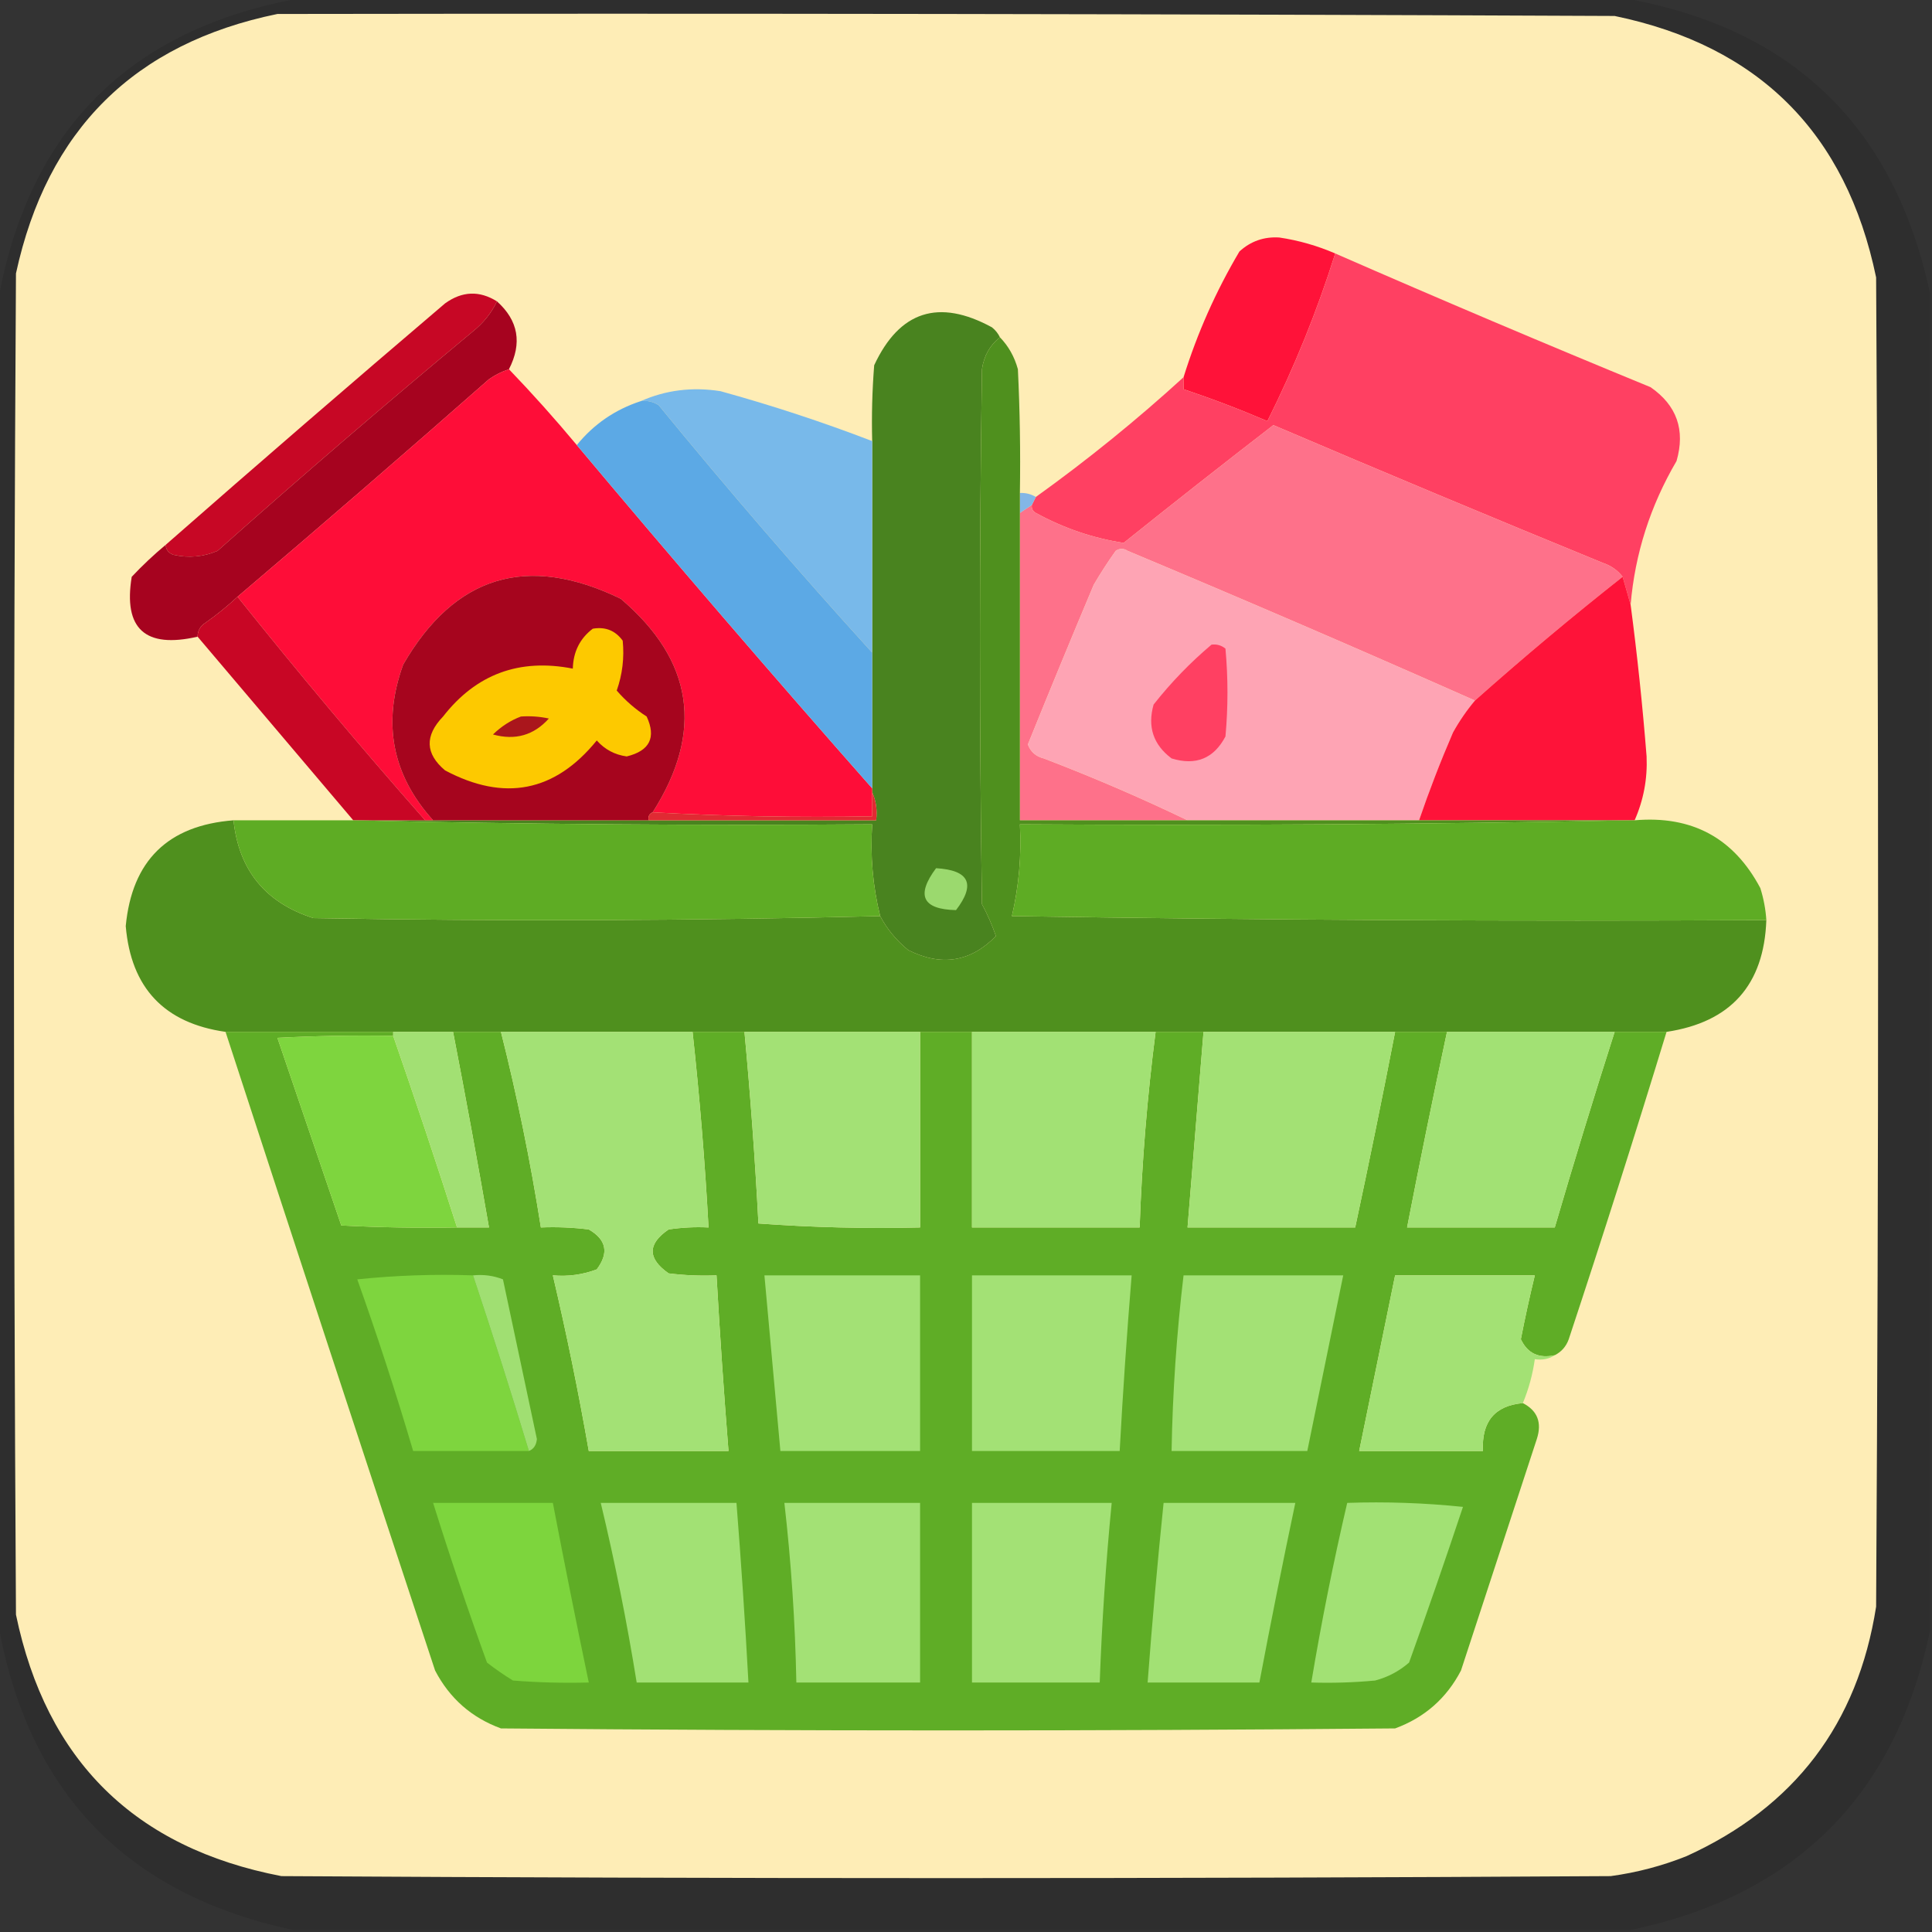 <?xml version="1.0" encoding="UTF-8"?>
<!DOCTYPE svg PUBLIC "-//W3C//DTD SVG 1.1//EN" "http://www.w3.org/Graphics/SVG/1.1/DTD/svg11.dtd">
<svg xmlns="http://www.w3.org/2000/svg" version="1.1" width="484px" height="484px" style="shape-rendering:geometricPrecision; text-rendering:geometricPrecision; image-rendering:optimizeQuality; fill-rule:evenodd; clip-rule:evenodd" xmlns:xlink="http://www.w3.org/1999/xlink">
<rect width="100%" height="100%" fill="#333333" stroke="none"/>
<g><path style="opacity:0.107" fill="#000000" d="M 75.5,-0.5 C 185.833,-0.5 296.167,-0.5 406.5,-0.5C 448.826,6.825 474.492,31.492 483.5,73.5C 483.5,185.167 483.5,296.833 483.5,408.5C 474.869,449.797 449.869,474.797 408.5,483.5C 296.833,483.5 185.167,483.5 73.5,483.5C 31.56,474.558 6.894,448.892 -0.5,406.5C -0.5,296.167 -0.5,185.833 -0.5,75.5C 7.165,32.502 32.498,7.169 75.5,-0.5 Z"/></g>
<g><path style="opacity:1" fill="#feedb6" d="M 69.5,3.5 C 181.167,3.333 292.834,3.5 404.5,4C 440.661,11.494 462.494,33.327 470,69.5C 470.667,180.5 470.667,291.5 470,402.5C 465.401,431.861 449.568,452.694 422.5,465C 416.37,467.449 410.037,469.116 403.5,470C 292.5,470.667 181.5,470.667 70.5,470C 33.773,462.94 11.607,441.107 4,404.5C 3.333,292.5 3.333,180.5 4,68.5C 11.8,32.533 33.633,10.866 69.5,3.5 Z"/></g>
<g><path style="opacity:1" fill="#ff1239" d="M 334.5,63.5 C 329.95,77.936 324.284,91.936 317.5,105.5C 310.589,102.542 303.589,99.875 296.5,97.5C 296.5,96.5 296.5,95.5 296.5,94.5C 299.944,83.445 304.611,72.945 310.5,63C 313.328,60.42 316.662,59.254 320.5,59.5C 325.334,60.222 330.001,61.556 334.5,63.5 Z"/></g>
<g><path style="opacity:1" fill="#ff4062" d="M 334.5,63.5 C 360.682,74.952 387.015,86.118 413.5,97C 420.077,101.559 422.243,107.726 420,115.5C 413.424,126.725 409.59,138.725 408.5,151.5C 407.833,149.167 407.167,146.833 406.5,144.5C 405.251,142.864 403.584,141.697 401.5,141C 373.874,129.684 346.374,118.184 319,106.5C 306.427,116.208 293.927,126.041 281.5,136C 273.832,134.832 266.498,132.332 259.5,128.5C 258.702,128.043 258.369,127.376 258.5,126.5C 258.833,125.833 259.167,125.167 259.5,124.5C 272.462,115.197 284.795,105.197 296.5,94.5C 296.5,95.5 296.5,96.5 296.5,97.5C 303.589,99.875 310.589,102.542 317.5,105.5C 324.284,91.936 329.95,77.936 334.5,63.5 Z"/></g>
<g><path style="opacity:1" fill="#c70725" d="M 124.5,75.5 C 123.118,78.394 121.118,80.894 118.5,83C 96.872,100.959 75.539,119.293 54.5,138C 50.961,139.504 47.295,139.837 43.5,139C 42.244,138.583 41.577,137.75 41.5,136.5C 64.641,116.198 87.974,96.032 111.5,76C 115.775,72.92 120.109,72.753 124.5,75.5 Z"/></g>
<g><path style="opacity:1" fill="#a6031f" d="M 124.5,75.5 C 129.855,80.299 130.855,85.966 127.5,92.5C 125.745,93.072 124.078,93.906 122.5,95C 101.628,113.376 80.628,131.543 59.5,149.5C 56.997,151.833 54.331,153.999 51.5,156C 50.177,156.816 49.511,157.983 49.5,159.5C 36.365,162.525 30.865,157.525 33,144.5C 35.703,141.629 38.536,138.962 41.5,136.5C 41.577,137.75 42.244,138.583 43.5,139C 47.295,139.837 50.961,139.504 54.5,138C 75.539,119.293 96.872,100.959 118.5,83C 121.118,80.894 123.118,78.394 124.5,75.5 Z"/></g>
<g><path style="opacity:1" fill="#49831f" d="M 250.5,84.5 C 247.988,86.478 246.488,89.145 246,92.5C 245.333,137.167 245.333,181.833 246,226.5C 247.37,229.05 248.537,231.717 249.5,234.5C 243.148,241.007 235.815,242.174 227.5,238C 224.519,235.536 222.186,232.703 220.5,229.5C 218.647,222.006 217.98,214.339 218.5,206.5C 174.997,206.832 131.663,206.499 88.5,205.5C 94.5,205.5 100.5,205.5 106.5,205.5C 107.167,205.5 107.833,205.5 108.5,205.5C 126.5,205.5 144.5,205.5 162.5,205.5C 181.5,205.5 200.5,205.5 219.5,205.5C 219.802,202.941 219.468,200.607 218.5,198.5C 218.5,198.167 218.5,197.833 218.5,197.5C 218.5,186.167 218.5,174.833 218.5,163.5C 218.5,145.833 218.5,128.167 218.5,110.5C 218.334,104.158 218.5,97.825 219,91.5C 225.335,77.905 235.168,74.739 248.5,82C 249.381,82.708 250.047,83.542 250.5,84.5 Z"/></g>
<g><path style="opacity:1" fill="#fe0d38" d="M 127.5,92.5 C 133.401,98.645 139.068,104.978 144.5,111.5C 168.822,140.487 193.489,169.153 218.5,197.5C 218.5,197.833 218.5,198.167 218.5,198.5C 218.5,200.5 218.5,202.5 218.5,204.5C 199.992,204.83 181.659,204.497 163.5,203.5C 176.376,183.288 173.709,165.455 155.5,150C 132.08,138.646 113.913,144.146 101,166.5C 95.714,181.107 98.214,194.107 108.5,205.5C 107.833,205.5 107.167,205.5 106.5,205.5C 90.35,187.173 74.683,168.506 59.5,149.5C 80.628,131.543 101.628,113.376 122.5,95C 124.078,93.906 125.745,93.072 127.5,92.5 Z"/></g>
<g><path style="opacity:1" fill="#78b9ea" d="M 218.5,110.5 C 218.5,128.167 218.5,145.833 218.5,163.5C 200.158,143.321 182.324,122.654 165,101.5C 163.644,100.62 162.144,100.286 160.5,100.5C 166.77,97.716 173.436,96.882 180.5,98C 193.381,101.553 206.048,105.719 218.5,110.5 Z"/></g>
<g><path style="opacity:1" fill="#5ca9e5" d="M 160.5,100.5 C 162.144,100.286 163.644,100.62 165,101.5C 182.324,122.654 200.158,143.321 218.5,163.5C 218.5,174.833 218.5,186.167 218.5,197.5C 193.489,169.153 168.822,140.487 144.5,111.5C 148.728,106.279 154.062,102.613 160.5,100.5 Z"/></g>
<g><path style="opacity:1" fill="#fe718a" d="M 406.5,144.5 C 393.874,154.457 381.541,164.79 369.5,175.5C 340.724,162.732 311.724,150.232 282.5,138C 281.5,137.333 280.5,137.333 279.5,138C 277.542,140.748 275.709,143.582 274,146.5C 268.398,159.81 262.898,173.143 257.5,186.5C 258.189,188.353 259.522,189.519 261.5,190C 273.807,194.704 285.807,199.871 297.5,205.5C 283.5,205.5 269.5,205.5 255.5,205.5C 255.5,179.833 255.5,154.167 255.5,128.5C 256.5,127.833 257.5,127.167 258.5,126.5C 258.369,127.376 258.702,128.043 259.5,128.5C 266.498,132.332 273.832,134.832 281.5,136C 293.927,126.041 306.427,116.208 319,106.5C 346.374,118.184 373.874,129.684 401.5,141C 403.584,141.697 405.251,142.864 406.5,144.5 Z"/></g>
<g><path style="opacity:1" fill="#83b6e6" d="M 255.5,123.5 C 256.959,123.433 258.292,123.766 259.5,124.5C 259.167,125.167 258.833,125.833 258.5,126.5C 257.5,127.167 256.5,127.833 255.5,128.5C 255.5,126.833 255.5,125.167 255.5,123.5 Z"/></g>
<g><path style="opacity:1" fill="#fea4b4" d="M 369.5,175.5 C 367.43,177.964 365.596,180.631 364,183.5C 360.869,190.754 358.036,198.087 355.5,205.5C 336.167,205.5 316.833,205.5 297.5,205.5C 285.807,199.871 273.807,194.704 261.5,190C 259.522,189.519 258.189,188.353 257.5,186.5C 262.898,173.143 268.398,159.81 274,146.5C 275.709,143.582 277.542,140.748 279.5,138C 280.5,137.333 281.5,137.333 282.5,138C 311.724,150.232 340.724,162.732 369.5,175.5 Z"/></g>
<g><path style="opacity:1" fill="#a6051e" d="M 163.5,203.5 C 162.662,203.842 162.328,204.508 162.5,205.5C 144.5,205.5 126.5,205.5 108.5,205.5C 98.214,194.107 95.714,181.107 101,166.5C 113.913,144.146 132.08,138.646 155.5,150C 173.709,165.455 176.376,183.288 163.5,203.5 Z"/></g>
<g><path style="opacity:1" fill="#fe1339" d="M 406.5,144.5 C 407.167,146.833 407.833,149.167 408.5,151.5C 410.161,164.126 411.495,176.792 412.5,189.5C 412.741,195.097 411.741,200.431 409.5,205.5C 409.167,205.5 408.833,205.5 408.5,205.5C 390.833,205.5 373.167,205.5 355.5,205.5C 358.036,198.087 360.869,190.754 364,183.5C 365.596,180.631 367.43,177.964 369.5,175.5C 381.541,164.79 393.874,154.457 406.5,144.5 Z"/></g>
<g><path style="opacity:1" fill="#c80625" d="M 59.5,149.5 C 74.683,168.506 90.35,187.173 106.5,205.5C 100.5,205.5 94.5,205.5 88.5,205.5C 75.5,190.167 62.5,174.833 49.5,159.5C 49.511,157.983 50.177,156.816 51.5,156C 54.331,153.999 56.997,151.833 59.5,149.5 Z"/></g>
<g><path style="opacity:1" fill="#fdc900" d="M 148.5,157.5 C 151.652,156.959 154.152,157.959 156,160.5C 156.424,164.788 155.924,168.955 154.5,173C 156.705,175.54 159.205,177.707 162,179.5C 164.435,184.761 162.768,188.094 157,189.5C 154.004,189.086 151.504,187.752 149.5,185.5C 139.03,198.391 126.363,200.891 111.5,193C 106.527,188.818 106.36,184.318 111,179.5C 119.275,168.879 130.109,164.879 143.5,167.5C 143.61,163.28 145.277,159.946 148.5,157.5 Z"/></g>
<g><path style="opacity:1" fill="#ff4062" d="M 303.5,161.5 C 304.822,161.33 305.989,161.663 307,162.5C 307.667,169.833 307.667,177.167 307,184.5C 304.081,190.025 299.581,191.858 293.5,190C 288.919,186.562 287.419,182.062 289,176.5C 293.364,170.97 298.198,165.97 303.5,161.5 Z"/></g>
<g><path style="opacity:1" fill="#aa161c" d="M 130.5,179.5 C 132.857,179.337 135.19,179.503 137.5,180C 133.732,184.207 129.066,185.54 123.5,184C 125.592,181.964 127.926,180.464 130.5,179.5 Z"/></g>
<g><path style="opacity:1" fill="#e02a33" d="M 218.5,198.5 C 219.468,200.607 219.802,202.941 219.5,205.5C 200.5,205.5 181.5,205.5 162.5,205.5C 162.328,204.508 162.662,203.842 163.5,203.5C 181.659,204.497 199.992,204.83 218.5,204.5C 218.5,202.5 218.5,200.5 218.5,198.5 Z"/></g>
<g><path style="opacity:1" fill="#4f901e" d="M 250.5,84.5 C 252.64,86.701 254.14,89.367 255,92.5C 255.5,102.828 255.666,113.161 255.5,123.5C 255.5,125.167 255.5,126.833 255.5,128.5C 255.5,154.167 255.5,179.833 255.5,205.5C 269.5,205.5 283.5,205.5 297.5,205.5C 316.833,205.5 336.167,205.5 355.5,205.5C 373.167,205.5 390.833,205.5 408.5,205.5C 357.669,206.499 306.669,206.832 255.5,206.5C 255.925,214.288 255.258,221.955 253.5,229.5C 316.496,230.5 379.496,230.833 442.5,230.5C 441.917,246.75 433.584,256.083 417.5,258.5C 413.167,258.5 408.833,258.5 404.5,258.5C 390.5,258.5 376.5,258.5 362.5,258.5C 358.167,258.5 353.833,258.5 349.5,258.5C 333.5,258.5 317.5,258.5 301.5,258.5C 297.5,258.5 293.5,258.5 289.5,258.5C 274.167,258.5 258.833,258.5 243.5,258.5C 239.167,258.5 234.833,258.5 230.5,258.5C 215.833,258.5 201.167,258.5 186.5,258.5C 182.167,258.5 177.833,258.5 173.5,258.5C 157.5,258.5 141.5,258.5 125.5,258.5C 121.5,258.5 117.5,258.5 113.5,258.5C 108.5,258.5 103.5,258.5 98.5,258.5C 84.5,258.5 70.5,258.5 56.5,258.5C 41.148,256.314 32.814,247.48 31.5,232C 33.065,215.602 42.065,206.768 58.5,205.5C 59.83,217.999 66.497,226.166 78.5,230C 126.002,230.832 173.335,230.665 220.5,229.5C 222.186,232.703 224.519,235.536 227.5,238C 235.815,242.174 243.148,241.007 249.5,234.5C 248.537,231.717 247.37,229.05 246,226.5C 245.333,181.833 245.333,137.167 246,92.5C 246.488,89.145 247.988,86.478 250.5,84.5 Z"/></g>
<g><path style="opacity:1" fill="#5eac24" d="M 408.5,205.5 C 408.833,205.5 409.167,205.5 409.5,205.5C 423.845,204.253 434.345,209.92 441,222.5C 441.822,225.117 442.322,227.784 442.5,230.5C 379.496,230.833 316.496,230.5 253.5,229.5C 255.258,221.955 255.925,214.288 255.5,206.5C 306.669,206.832 357.669,206.499 408.5,205.5 Z"/></g>
<g><path style="opacity:1" fill="#5eac24" d="M 58.5,205.5 C 68.5,205.5 78.5,205.5 88.5,205.5C 131.663,206.499 174.997,206.832 218.5,206.5C 217.98,214.339 218.647,222.006 220.5,229.5C 173.335,230.665 126.002,230.832 78.5,230C 66.497,226.166 59.83,217.999 58.5,205.5 Z"/></g>
<g><path style="opacity:1" fill="#9bd96e" d="M 234.5,217.5 C 242.818,217.987 244.485,221.487 239.5,228C 231.088,227.812 229.421,224.312 234.5,217.5 Z"/></g>
<g><path style="opacity:1" fill="#5fad26" d="M 56.5,258.5 C 70.5,258.5 84.5,258.5 98.5,258.5C 98.5,258.833 98.5,259.167 98.5,259.5C 88.828,259.334 79.161,259.5 69.5,260C 74.833,275.667 80.167,291.333 85.5,307C 95.161,307.5 104.828,307.666 114.5,307.5C 117.167,307.5 119.833,307.5 122.5,307.5C 119.656,291.126 116.656,274.792 113.5,258.5C 117.5,258.5 121.5,258.5 125.5,258.5C 129.574,274.685 132.907,291.018 135.5,307.5C 139.514,307.334 143.514,307.501 147.5,308C 151.925,310.549 152.592,313.882 149.5,318C 145.974,319.337 142.308,319.837 138.5,319.5C 141.931,334.086 144.931,348.753 147.5,363.5C 159.167,363.5 170.833,363.5 182.5,363.5C 181.334,348.847 180.334,334.18 179.5,319.5C 175.486,319.666 171.486,319.499 167.5,319C 162.185,315.283 162.185,311.617 167.5,308C 170.817,307.502 174.15,307.335 177.5,307.5C 176.606,291.124 175.273,274.791 173.5,258.5C 177.833,258.5 182.167,258.5 186.5,258.5C 187.997,274.466 189.164,290.466 190,306.5C 203.421,307.49 216.921,307.823 230.5,307.5C 230.5,291.167 230.5,274.833 230.5,258.5C 234.833,258.5 239.167,258.5 243.5,258.5C 243.5,274.833 243.5,291.167 243.5,307.5C 257.5,307.5 271.5,307.5 285.5,307.5C 286.07,291.1 287.403,274.767 289.5,258.5C 293.5,258.5 297.5,258.5 301.5,258.5C 300.167,274.834 298.833,291.168 297.5,307.5C 311.5,307.5 325.5,307.5 339.5,307.5C 342.992,291.199 346.325,274.866 349.5,258.5C 353.833,258.5 358.167,258.5 362.5,258.5C 359.006,274.808 355.673,291.142 352.5,307.5C 364.833,307.5 377.167,307.5 389.5,307.5C 394.298,291.107 399.298,274.774 404.5,258.5C 408.833,258.5 413.167,258.5 417.5,258.5C 409.642,284.24 401.476,309.907 393,335.5C 392.34,337.324 391.173,338.657 389.5,339.5C 385.51,340.384 382.677,339.051 381,335.5C 382.029,330.22 383.195,324.886 384.5,319.5C 372.833,319.5 361.167,319.5 349.5,319.5C 346.503,334.158 343.503,348.825 340.5,363.5C 350.833,363.5 361.167,363.5 371.5,363.5C 371.142,356.137 374.475,352.137 381.5,351.5C 385.168,353.392 386.335,356.392 385,360.5C 378.67,379.817 372.336,399.15 366,418.5C 362.381,425.451 356.881,430.284 349.5,433C 274.833,433.667 200.167,433.667 125.5,433C 118.143,430.311 112.643,425.478 109,418.5C 91.418,365.254 73.918,311.921 56.5,258.5 Z"/></g>
<g><path style="opacity:1" fill="#7ed53e" d="M 98.5,259.5 C 104.035,275.437 109.368,291.437 114.5,307.5C 104.828,307.666 95.161,307.5 85.5,307C 80.167,291.333 74.833,275.667 69.5,260C 79.161,259.5 88.828,259.334 98.5,259.5 Z"/></g>
<g><path style="opacity:1" fill="#a2e073" d="M 98.5,258.5 C 103.5,258.5 108.5,258.5 113.5,258.5C 116.656,274.792 119.656,291.126 122.5,307.5C 119.833,307.5 117.167,307.5 114.5,307.5C 109.368,291.437 104.035,275.437 98.5,259.5C 98.5,259.167 98.5,258.833 98.5,258.5 Z"/></g>
<g><path style="opacity:1" fill="#a3e175" d="M 125.5,258.5 C 141.5,258.5 157.5,258.5 173.5,258.5C 175.273,274.791 176.606,291.124 177.5,307.5C 174.15,307.335 170.817,307.502 167.5,308C 162.185,311.617 162.185,315.283 167.5,319C 171.486,319.499 175.486,319.666 179.5,319.5C 180.334,334.18 181.334,348.847 182.5,363.5C 170.833,363.5 159.167,363.5 147.5,363.5C 144.931,348.753 141.931,334.086 138.5,319.5C 142.308,319.837 145.974,319.337 149.5,318C 152.592,313.882 151.925,310.549 147.5,308C 143.514,307.501 139.514,307.334 135.5,307.5C 132.907,291.018 129.574,274.685 125.5,258.5 Z"/></g>
<g><path style="opacity:1" fill="#a3e175" d="M 186.5,258.5 C 201.167,258.5 215.833,258.5 230.5,258.5C 230.5,274.833 230.5,291.167 230.5,307.5C 216.921,307.823 203.421,307.49 190,306.5C 189.164,290.466 187.997,274.466 186.5,258.5 Z"/></g>
<g><path style="opacity:1" fill="#a2e174" d="M 243.5,258.5 C 258.833,258.5 274.167,258.5 289.5,258.5C 287.403,274.767 286.07,291.1 285.5,307.5C 271.5,307.5 257.5,307.5 243.5,307.5C 243.5,291.167 243.5,274.833 243.5,258.5 Z"/></g>
<g><path style="opacity:1" fill="#a3e174" d="M 301.5,258.5 C 317.5,258.5 333.5,258.5 349.5,258.5C 346.325,274.866 342.992,291.199 339.5,307.5C 325.5,307.5 311.5,307.5 297.5,307.5C 298.833,291.168 300.167,274.834 301.5,258.5 Z"/></g>
<g><path style="opacity:1" fill="#a2e174" d="M 362.5,258.5 C 376.5,258.5 390.5,258.5 404.5,258.5C 399.298,274.774 394.298,291.107 389.5,307.5C 377.167,307.5 364.833,307.5 352.5,307.5C 355.673,291.142 359.006,274.808 362.5,258.5 Z"/></g>
<g><path style="opacity:1" fill="#7ed53e" d="M 118.5,319.5 C 123.365,334.096 128.032,348.763 132.5,363.5C 122.833,363.5 113.167,363.5 103.5,363.5C 99.237,349.045 94.57,334.711 89.5,320.5C 99.144,319.502 108.81,319.168 118.5,319.5 Z"/></g>
<g><path style="opacity:1" fill="#a0df72" d="M 118.5,319.5 C 121.119,319.232 123.619,319.565 126,320.5C 128.834,333.846 131.667,347.179 134.5,360.5C 134.36,362.03 133.693,363.03 132.5,363.5C 128.032,348.763 123.365,334.096 118.5,319.5 Z"/></g>
<g><path style="opacity:1" fill="#a3e175" d="M 191.5,319.5 C 204.5,319.5 217.5,319.5 230.5,319.5C 230.5,334.167 230.5,348.833 230.5,363.5C 218.833,363.5 207.167,363.5 195.5,363.5C 194.166,348.826 192.833,334.159 191.5,319.5 Z"/></g>
<g><path style="opacity:1" fill="#a3e175" d="M 243.5,319.5 C 256.833,319.5 270.167,319.5 283.5,319.5C 282.296,334.15 281.296,348.817 280.5,363.5C 268.167,363.5 255.833,363.5 243.5,363.5C 243.5,348.833 243.5,334.167 243.5,319.5 Z"/></g>
<g><path style="opacity:1" fill="#a3e175" d="M 296.5,319.5 C 309.833,319.5 323.167,319.5 336.5,319.5C 333.501,334.163 330.501,348.829 327.5,363.5C 316.167,363.5 304.833,363.5 293.5,363.5C 293.765,348.783 294.765,334.116 296.5,319.5 Z"/></g>
<g><path style="opacity:1" fill="#a3e174" d="M 389.5,339.5 C 388.081,340.451 386.415,340.784 384.5,340.5C 383.964,344.314 382.964,347.981 381.5,351.5C 374.475,352.137 371.142,356.137 371.5,363.5C 361.167,363.5 350.833,363.5 340.5,363.5C 343.503,348.825 346.503,334.158 349.5,319.5C 361.167,319.5 372.833,319.5 384.5,319.5C 383.195,324.886 382.029,330.22 381,335.5C 382.677,339.051 385.51,340.384 389.5,339.5 Z"/></g>
<g><path style="opacity:1" fill="#7dd53d" d="M 108.5,376.5 C 118.5,376.5 128.5,376.5 138.5,376.5C 141.37,391.518 144.37,406.518 147.5,421.5C 141.158,421.666 134.825,421.5 128.5,421C 126.246,419.623 124.08,418.123 122,416.5C 117.196,403.255 112.696,389.921 108.5,376.5 Z"/></g>
<g><path style="opacity:1" fill="#a2e174" d="M 150.5,376.5 C 161.833,376.5 173.167,376.5 184.5,376.5C 185.681,391.488 186.681,406.488 187.5,421.5C 178.167,421.5 168.833,421.5 159.5,421.5C 157.07,406.399 154.07,391.399 150.5,376.5 Z"/></g>
<g><path style="opacity:1" fill="#a3e175" d="M 196.5,376.5 C 207.833,376.5 219.167,376.5 230.5,376.5C 230.5,391.5 230.5,406.5 230.5,421.5C 220.167,421.5 209.833,421.5 199.5,421.5C 199.211,406.448 198.211,391.448 196.5,376.5 Z"/></g>
<g><path style="opacity:1" fill="#a3e175" d="M 243.5,376.5 C 255.167,376.5 266.833,376.5 278.5,376.5C 277.042,391.455 276.042,406.455 275.5,421.5C 264.833,421.5 254.167,421.5 243.5,421.5C 243.5,406.5 243.5,391.5 243.5,376.5 Z"/></g>
<g><path style="opacity:1" fill="#a2e174" d="M 291.5,376.5 C 302.5,376.5 313.5,376.5 324.5,376.5C 321.342,391.465 318.342,406.465 315.5,421.5C 306.167,421.5 296.833,421.5 287.5,421.5C 288.626,406.476 289.96,391.476 291.5,376.5 Z"/></g>
<g><path style="opacity:1" fill="#a2e174" d="M 337.5,376.5 C 347.19,376.168 356.856,376.502 366.5,377.5C 362.153,390.555 357.653,403.555 353,416.5C 350.531,418.652 347.698,420.152 344.5,421C 339.177,421.499 333.844,421.666 328.5,421.5C 331.025,406.4 334.025,391.4 337.5,376.5 Z"/></g>
</svg>
